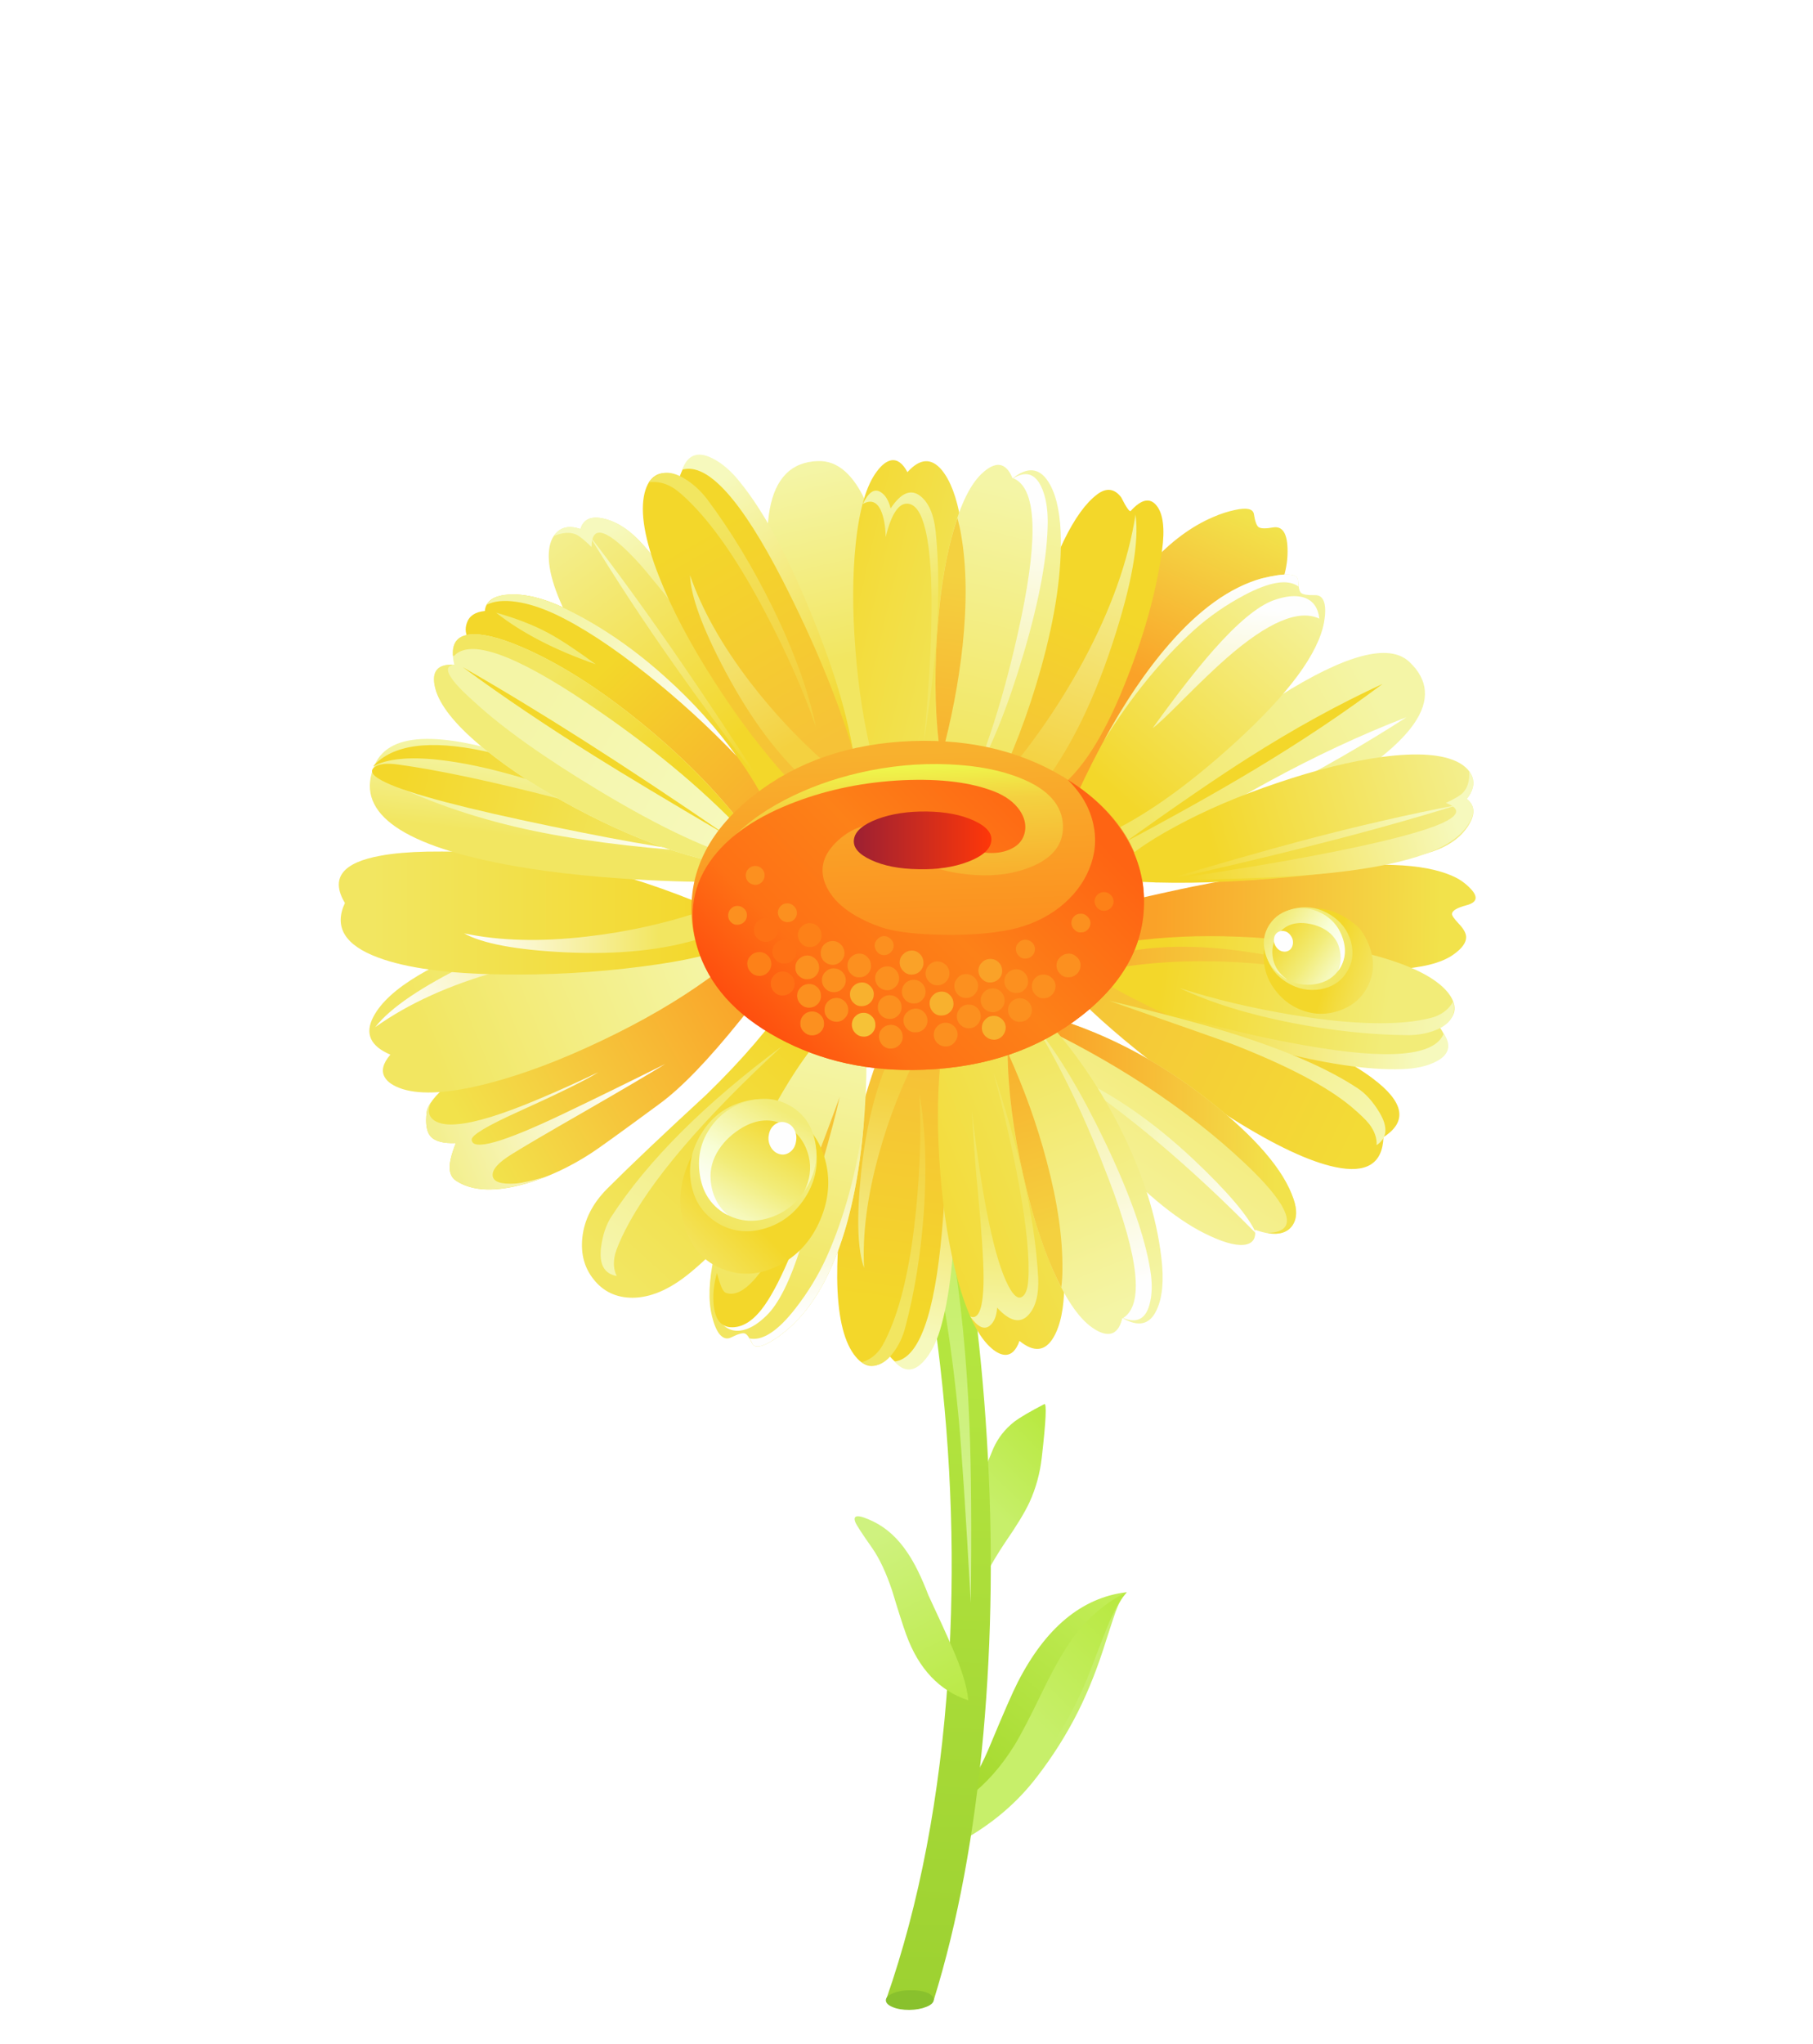 <svg xmlns="http://www.w3.org/2000/svg" xmlns:xlink="http://www.w3.org/1999/xlink" preserveAspectRatio="none" width="284" height="320"><defs><linearGradient id="a" gradientUnits="userSpaceOnUse" x1="249.613" y1="-459.338" x2="267.887" y2="-478.262" spreadMethod="pad"><stop offset="0%" stop-color="#C7EF6A"/><stop offset="100%" stop-color="#B9E942"/></linearGradient><linearGradient id="b" gradientUnits="userSpaceOnUse" x1="258.063" y1="-405.75" x2="284.337" y2="-432.95" spreadMethod="pad"><stop offset="0%" stop-color="#C7EF6A"/><stop offset="100%" stop-color="#B9E942"/></linearGradient><linearGradient id="c" gradientUnits="userSpaceOnUse" x1="277.963" y1="-436.738" x2="241.138" y2="-391.262" spreadMethod="pad"><stop offset="0%" stop-color="#C1ED55"/><stop offset="100%" stop-color="#A6DA30"/></linearGradient><linearGradient id="d" gradientUnits="userSpaceOnUse" x1="209.662" y1="-305.55" x2="221.838" y2="-538.05" spreadMethod="pad"><stop offset="0%" stop-color="#99CE2F"/><stop offset="100%" stop-color="#B9E942"/></linearGradient><linearGradient id="e" gradientUnits="userSpaceOnUse" x1="238.138" y1="-525.825" x2="236.662" y2="-441.275" spreadMethod="pad"><stop offset="0%" stop-color="#C7EF6A"/><stop offset="100%" stop-color="#D5F394"/></linearGradient><linearGradient id="f" gradientUnits="userSpaceOnUse" x1="241.988" y1="-406.875" x2="218.012" y2="-453.925" spreadMethod="pad"><stop offset="0%" stop-color="#B9E942"/><stop offset="100%" stop-color="#CFF27F"/></linearGradient><linearGradient id="g" gradientUnits="userSpaceOnUse" x1="220.575" y1="-514.925" x2="229.025" y2="-574.975" spreadMethod="pad"><stop offset="0%" stop-color="#F3D72A"/><stop offset="100%" stop-color="#F6C237"/></linearGradient><linearGradient id="h" gradientUnits="userSpaceOnUse" x1="222.4" y1="-512.875" x2="222.4" y2="-560.225" spreadMethod="pad"><stop offset="0%" stop-color="#F2E661"/><stop offset="100%" stop-color="#F4D140"/></linearGradient><linearGradient id="i" gradientUnits="userSpaceOnUse" x1="222.775" y1="-571.063" x2="214.825" y2="-526.037" spreadMethod="pad"><stop offset="0%" stop-color="#F4D140"/><stop offset="100%" stop-color="#F3EF8F"/></linearGradient><linearGradient id="j" gradientUnits="userSpaceOnUse" x1="226.563" y1="-505.7" x2="241.738" y2="-571.4" spreadMethod="pad"><stop offset="0%" stop-color="#F6F9BD"/><stop offset="100%" stop-color="#F3D72A"/></linearGradient><linearGradient id="k" gradientUnits="userSpaceOnUse" x1="344.938" y1="-560.925" x2="263.462" y2="-600.675" spreadMethod="pad"><stop offset="0%" stop-color="#F3DB36"/><stop offset="100%" stop-color="#F6C237"/></linearGradient><linearGradient id="l" gradientUnits="userSpaceOnUse" x1="318.712" y1="-601.313" x2="254.587" y2="-502.588" spreadMethod="pad"><stop offset="0%" stop-color="#F2E661"/><stop offset="100%" stop-color="#F6F9BD"/></linearGradient><linearGradient id="m" gradientUnits="userSpaceOnUse" x1="280.4" y1="-563.525" x2="316.9" y2="-537.975" spreadMethod="pad"><stop offset="0%" stop-color="#F4F5A6"/><stop offset="100%" stop-color="#FEFEFE"/></linearGradient><linearGradient id="n" gradientUnits="userSpaceOnUse" x1="322.875" y1="-561" x2="265.725" y2="-562" spreadMethod="pad"><stop offset="0%" stop-color="#F2E24B"/><stop offset="100%" stop-color="#FAA228"/></linearGradient><linearGradient id="o" gradientUnits="userSpaceOnUse" x1="212.512" y1="-534.013" x2="279.788" y2="-561.188" spreadMethod="pad"><stop offset="0%" stop-color="#F3D72A"/><stop offset="100%" stop-color="#F2E661"/></linearGradient><linearGradient id="p" gradientUnits="userSpaceOnUse" x1="284.525" y1="-513.825" x2="257.875" y2="-579.775" spreadMethod="pad"><stop offset="0%" stop-color="#F4F5A6"/><stop offset="100%" stop-color="#F2E661"/></linearGradient><linearGradient id="q" gradientUnits="userSpaceOnUse" x1="264.375" y1="-533.288" x2="250.725" y2="-577.913" spreadMethod="pad"><stop offset="0%" stop-color="#F4D140"/><stop offset="100%" stop-color="#F8B12E"/></linearGradient><linearGradient id="r" gradientUnits="userSpaceOnUse" x1="285.738" y1="-519.25" x2="266.363" y2="-582.65" spreadMethod="pad"><stop offset="0%" stop-color="#FEFEFE"/><stop offset="100%" stop-color="#F3EF8F"/></linearGradient><linearGradient id="s" gradientUnits="userSpaceOnUse" x1="251.35" y1="-538.95" x2="248.85" y2="-510.25" spreadMethod="pad"><stop offset="0%" stop-color="#F2E661"/><stop offset="100%" stop-color="#F4F5A6"/></linearGradient><linearGradient id="t" gradientUnits="userSpaceOnUse" x1="365.9" y1="-615.25" x2="291.1" y2="-616.55" spreadMethod="pad"><stop offset="0%" stop-color="#F2E24B"/><stop offset="100%" stop-color="#FAA228"/></linearGradient><linearGradient id="u" gradientUnits="userSpaceOnUse" x1="351.938" y1="-591.025" x2="292.563" y2="-599.375" spreadMethod="pad"><stop offset="0%" stop-color="#F2EC78"/><stop offset="100%" stop-color="#F3D72A"/></linearGradient><linearGradient id="v" gradientUnits="userSpaceOnUse" x1="298.775" y1="-598.462" x2="375.925" y2="-586.238" spreadMethod="pad"><stop offset="0%" stop-color="#F2E661"/><stop offset="100%" stop-color="#F6F9BD"/></linearGradient><linearGradient id="w" gradientUnits="userSpaceOnUse" x1="278.162" y1="-605.313" x2="338.637" y2="-601.088" spreadMethod="pad"><stop offset="0%" stop-color="#F8B12E"/><stop offset="100%" stop-color="#F2E24B"/></linearGradient><linearGradient id="x" gradientUnits="userSpaceOnUse" x1="359.825" y1="-583.112" x2="292.175" y2="-585.487" spreadMethod="pad"><stop offset="0%" stop-color="#F6F9BD"/><stop offset="100%" stop-color="#F3D72A"/></linearGradient><linearGradient id="y" gradientUnits="userSpaceOnUse" x1="285.425" y1="-636.225" x2="350.075" y2="-672.075" spreadMethod="pad"><stop offset="0%" stop-color="#F2E661"/><stop offset="100%" stop-color="#F4F5A6"/></linearGradient><linearGradient id="z" gradientUnits="userSpaceOnUse" x1="312.225" y1="-721.788" x2="291.075" y2="-676.413" spreadMethod="pad"><stop offset="0%" stop-color="#F2E24B"/><stop offset="100%" stop-color="#FAA228"/></linearGradient><linearGradient id="A" gradientUnits="userSpaceOnUse" x1="331.613" y1="-705.975" x2="280.988" y2="-647.725" spreadMethod="pad"><stop offset="0%" stop-color="#F4F5A6"/><stop offset="100%" stop-color="#F3D72A"/></linearGradient><linearGradient id="B" gradientUnits="userSpaceOnUse" x1="314.688" y1="-697.038" x2="308.413" y2="-652.462" spreadMethod="pad"><stop offset="0%" stop-color="#FEFEFE"/><stop offset="100%" stop-color="#F3EF8F"/></linearGradient><linearGradient id="C" gradientUnits="userSpaceOnUse" x1="306.075" y1="-703.612" x2="299.725" y2="-658.388" spreadMethod="pad"><stop offset="0%" stop-color="#FEFEFE"/><stop offset="100%" stop-color="#F3EF8F"/></linearGradient><linearGradient id="D" gradientUnits="userSpaceOnUse" x1="112.375" y1="-556.425" x2="184.525" y2="-598.075" spreadMethod="pad"><stop offset="0%" stop-color="#F2E24B"/><stop offset="100%" stop-color="#FAA228"/></linearGradient><linearGradient id="E" gradientUnits="userSpaceOnUse" x1="149.5" y1="-523.025" x2="202.2" y2="-581.575" spreadMethod="pad"><stop offset="0%" stop-color="#F2E661"/><stop offset="100%" stop-color="#F3D72A"/></linearGradient><linearGradient id="F" gradientUnits="userSpaceOnUse" x1="204.35" y1="-580.55" x2="189.95" y2="-518.15" spreadMethod="pad"><stop offset="0%" stop-color="#F4F5A6"/><stop offset="100%" stop-color="#F2E661"/></linearGradient><linearGradient id="G" gradientUnits="userSpaceOnUse" x1="195.487" y1="-514.962" x2="182.713" y2="-559.538" spreadMethod="pad"><stop offset="0%" stop-color="#FEFEFE"/><stop offset="100%" stop-color="#F3EF8F"/></linearGradient><linearGradient id="H" gradientUnits="userSpaceOnUse" x1="205.787" y1="-513.238" x2="193.112" y2="-557.462" spreadMethod="pad"><stop offset="0%" stop-color="#FEFEFE"/><stop offset="100%" stop-color="#F3EF8F"/></linearGradient><linearGradient id="I" gradientUnits="userSpaceOnUse" x1="192.275" y1="-528.837" x2="191.025" y2="-564.363" spreadMethod="pad"><stop offset="0%" stop-color="#F3D72A"/><stop offset="100%" stop-color="#F6C237"/></linearGradient><linearGradient id="J" gradientUnits="userSpaceOnUse" x1="99.912" y1="-583.225" x2="171.787" y2="-612.275" spreadMethod="pad"><stop offset="0%" stop-color="#F2E661"/><stop offset="100%" stop-color="#F4F5A6"/></linearGradient><linearGradient id="K" gradientUnits="userSpaceOnUse" x1="155.9" y1="-616.975" x2="91" y2="-583.925" spreadMethod="pad"><stop offset="0%" stop-color="#F2E661"/><stop offset="100%" stop-color="#FEFEFE"/></linearGradient><linearGradient id="L" gradientUnits="userSpaceOnUse" x1="275.675" y1="-697.013" x2="256.825" y2="-650.388" spreadMethod="pad"><stop offset="0%" stop-color="#F3D72A"/><stop offset="100%" stop-color="#F6C237"/></linearGradient><linearGradient id="M" gradientUnits="userSpaceOnUse" x1="210.013" y1="-683.15" x2="198.588" y2="-732.65" spreadMethod="pad"><stop offset="0%" stop-color="#F2E661"/><stop offset="100%" stop-color="#F4F5A6"/></linearGradient><linearGradient id="N" gradientUnits="userSpaceOnUse" x1="194.8" y1="-694.938" x2="251.4" y2="-681.862" spreadMethod="pad"><stop offset="0%" stop-color="#F3D72A"/><stop offset="100%" stop-color="#F2E661"/></linearGradient><linearGradient id="O" gradientUnits="userSpaceOnUse" x1="85.912" y1="-616.7" x2="176.787" y2="-616.7" spreadMethod="pad"><stop offset="0%" stop-color="#F2E661"/><stop offset="100%" stop-color="#F3D72A"/></linearGradient><linearGradient id="P" gradientUnits="userSpaceOnUse" x1="160.925" y1="-612" x2="111.675" y2="-612" spreadMethod="pad"><stop offset="0%" stop-color="#F2E661"/><stop offset="100%" stop-color="#FEFEFE"/></linearGradient><linearGradient id="Q" gradientUnits="userSpaceOnUse" x1="132.075" y1="-635.775" x2="134.725" y2="-657.325" spreadMethod="pad"><stop offset="0%" stop-color="#F2E661"/><stop offset="100%" stop-color="#F4F5A6"/></linearGradient><linearGradient id="R" gradientUnits="userSpaceOnUse" x1="112.025" y1="-654.75" x2="161.875" y2="-619.85" spreadMethod="pad"><stop offset="0%" stop-color="#F4F5A6"/><stop offset="100%" stop-color="#FEFEFE"/></linearGradient><linearGradient id="S" gradientUnits="userSpaceOnUse" x1="94.063" y1="-658.413" x2="160.938" y2="-642.988" spreadMethod="pad"><stop offset="0%" stop-color="#F3D72A"/><stop offset="100%" stop-color="#F2E661"/></linearGradient><linearGradient id="T" gradientUnits="userSpaceOnUse" x1="93.125" y1="-652.425" x2="163.075" y2="-636.275" spreadMethod="pad"><stop offset="0%" stop-color="#F3D72A"/><stop offset="100%" stop-color="#F2E661"/></linearGradient><linearGradient id="U" gradientUnits="userSpaceOnUse" x1="178.55" y1="-660.613" x2="135.85" y2="-717.288" spreadMethod="pad"><stop offset="0%" stop-color="#F3D72A"/><stop offset="100%" stop-color="#F3EF8F"/></linearGradient><linearGradient id="V" gradientUnits="userSpaceOnUse" x1="142.113" y1="-676.238" x2="178.387" y2="-638.663" spreadMethod="pad"><stop offset="0%" stop-color="#F3D72A"/><stop offset="100%" stop-color="#F8B12E"/></linearGradient><linearGradient id="W" gradientUnits="userSpaceOnUse" x1="123.038" y1="-671.05" x2="182.263" y2="-635.45" spreadMethod="pad"><stop offset="0%" stop-color="#F4F5A6"/><stop offset="100%" stop-color="#F6F9BD"/></linearGradient><linearGradient id="X" gradientUnits="userSpaceOnUse" x1="161.25" y1="-649.662" x2="130.45" y2="-676.438" spreadMethod="pad"><stop offset="0%" stop-color="#F3D72A"/><stop offset="100%" stop-color="#F2E661"/></linearGradient><linearGradient id="Y" gradientUnits="userSpaceOnUse" x1="135.912" y1="-691.163" x2="179.888" y2="-664.738" spreadMethod="pad"><stop offset="0%" stop-color="#F4F5A6"/><stop offset="100%" stop-color="#FEFEFE"/></linearGradient><linearGradient id="Z" gradientUnits="userSpaceOnUse" x1="145.275" y1="-715" x2="186.025" y2="-656.8" spreadMethod="pad"><stop offset="0%" stop-color="#F6F9BD"/><stop offset="100%" stop-color="#F3D72A"/></linearGradient><linearGradient id="aa" gradientUnits="userSpaceOnUse" x1="171.675" y1="-715.713" x2="203.725" y2="-660.188" spreadMethod="pad"><stop offset="0%" stop-color="#F3D72A"/><stop offset="100%" stop-color="#F6C237"/></linearGradient><linearGradient id="ab" gradientUnits="userSpaceOnUse" x1="172.15" y1="-719.575" x2="191.25" y2="-672.325" spreadMethod="pad"><stop offset="0%" stop-color="#F2E661"/><stop offset="100%" stop-color="#F4D140"/></linearGradient><linearGradient id="ac" gradientUnits="userSpaceOnUse" x1="196.4" y1="-660.95" x2="171.1" y2="-703.05" spreadMethod="pad"><stop offset="0%" stop-color="#F4D140"/><stop offset="100%" stop-color="#F3EF8F"/></linearGradient><linearGradient id="ad" gradientUnits="userSpaceOnUse" x1="173.825" y1="-727.725" x2="214.975" y2="-668.975" spreadMethod="pad"><stop offset="0%" stop-color="#F6F9BD"/><stop offset="100%" stop-color="#F3D72A"/></linearGradient><linearGradient id="ae" gradientUnits="userSpaceOnUse" x1="148.3" y1="-707.137" x2="186.1" y2="-653.163" spreadMethod="pad"><stop offset="0%" stop-color="#F6F9BD"/><stop offset="100%" stop-color="#F3D72A"/></linearGradient><linearGradient id="af" gradientUnits="userSpaceOnUse" x1="256.137" y1="-726.825" x2="240.162" y2="-657.675" spreadMethod="pad"><stop offset="0%" stop-color="#F4F5A6"/><stop offset="100%" stop-color="#F2E661"/></linearGradient><linearGradient id="ag" gradientUnits="userSpaceOnUse" x1="239.4" y1="-705.075" x2="232.9" y2="-658.825" spreadMethod="pad"><stop offset="0%" stop-color="#F4D140"/><stop offset="100%" stop-color="#F8B12E"/></linearGradient><linearGradient id="ah" gradientUnits="userSpaceOnUse" x1="258.337" y1="-722.35" x2="248.963" y2="-655.65" spreadMethod="pad"><stop offset="0%" stop-color="#FEFEFE"/><stop offset="100%" stop-color="#F3EF8F"/></linearGradient><linearGradient id="ai" gradientUnits="userSpaceOnUse" x1="229.175" y1="-697.987" x2="222.625" y2="-726.313" spreadMethod="pad"><stop offset="0%" stop-color="#F2E661"/><stop offset="100%" stop-color="#F4F5A6"/></linearGradient><linearGradient id="aj" gradientUnits="userSpaceOnUse" x1="259.375" y1="-653.775" x2="282.025" y2="-719.525" spreadMethod="pad"><stop offset="0%" stop-color="#F4D140"/><stop offset="100%" stop-color="#F4F5A6"/></linearGradient><linearGradient id="ak" gradientUnits="userSpaceOnUse" x1="229.075" y1="-611.938" x2="227.425" y2="-658.862" spreadMethod="pad"><stop offset="0%" stop-color="#FC901F"/><stop offset="100%" stop-color="#F8B12E"/></linearGradient><linearGradient id="al" gradientUnits="userSpaceOnUse" x1="221.7" y1="-656.725" x2="223.3" y2="-625.975" spreadMethod="pad"><stop offset="0%" stop-color="#EDFE4E"/><stop offset="36.863%" stop-color="#F4D140"/><stop offset="100%" stop-color="#F8B12E"/></linearGradient><linearGradient id="am" gradientUnits="userSpaceOnUse" x1="306.512" y1="-631.287" x2="374.588" y2="-650.813" spreadMethod="pad"><stop offset="0%" stop-color="#F3D72A"/><stop offset="100%" stop-color="#F3EF8F"/></linearGradient><linearGradient id="an" gradientUnits="userSpaceOnUse" x1="369.238" y1="-643.325" x2="299.262" y2="-624.575" spreadMethod="pad"><stop offset="0%" stop-color="#F6F9BD"/><stop offset="100%" stop-color="#F3D72A"/></linearGradient><linearGradient id="ao" gradientUnits="userSpaceOnUse" x1="359.925" y1="-642.725" x2="296.275" y2="-625.675" spreadMethod="pad"><stop offset="0%" stop-color="#F6F9BD"/><stop offset="100%" stop-color="#F3D72A"/></linearGradient><linearGradient id="ap" gradientUnits="userSpaceOnUse" x1="189.463" y1="-577.737" x2="263.538" y2="-649.263" spreadMethod="pad"><stop offset="0%" stop-color="#FE480D"/><stop offset="25.882%" stop-color="#FE7115"/><stop offset="56.863%" stop-color="#FD8118"/><stop offset="100%" stop-color="#FE6413"/></linearGradient><linearGradient id="aq" gradientUnits="userSpaceOnUse" x1="247.95" y1="-635.7" x2="212.35" y2="-635.7" spreadMethod="pad"><stop offset="0%" stop-color="#FE3709"/><stop offset="100%" stop-color="#9D2032"/></linearGradient><linearGradient id="ar" gradientUnits="userSpaceOnUse" x1="105.287" y1="-552.888" x2="154.612" y2="-572.813" spreadMethod="pad"><stop offset="0%" stop-color="#F3EF8F"/><stop offset="100%" stop-color="#FEFEFE"/></linearGradient><linearGradient id="as" gradientUnits="userSpaceOnUse" x1="187.438" y1="-584.962" x2="139.762" y2="-511.538" spreadMethod="pad"><stop offset="0%" stop-color="#F2E661"/><stop offset="100%" stop-color="#F6F9BD"/></linearGradient><linearGradient id="at" gradientUnits="userSpaceOnUse" x1="285.05" y1="-600.087" x2="358.55" y2="-550.512" spreadMethod="pad"><stop offset="0%" stop-color="#F2E661"/><stop offset="100%" stop-color="#F6F9BD"/></linearGradient><linearGradient id="au" gradientUnits="userSpaceOnUse" x1="181.613" y1="-540.1" x2="157.488" y2="-516.8" spreadMethod="pad"><stop offset="0%" stop-color="#F3D72A"/><stop offset="100%" stop-color="#F3EF8F"/></linearGradient><linearGradient id="av" gradientUnits="userSpaceOnUse" x1="186.175" y1="-551.387" x2="176.925" y2="-534.712" spreadMethod="pad"><stop offset="0%" stop-color="#F2EC78"/><stop offset="100%" stop-color="#F2E661"/></linearGradient><linearGradient id="aw" gradientUnits="userSpaceOnUse" x1="179.787" y1="-538.512" x2="193.513" y2="-563.288" spreadMethod="pad"><stop offset="0%" stop-color="#F6F9BD"/><stop offset="38.824%" stop-color="#F2EC78"/><stop offset="100%" stop-color="#F3D72A"/></linearGradient><linearGradient id="ax" gradientUnits="userSpaceOnUse" x1="179.725" y1="-539.962" x2="193.975" y2="-564.637" spreadMethod="pad"><stop offset="0%" stop-color="#FEFEFE"/><stop offset="38.824%" stop-color="#F8FED5"/><stop offset="100%" stop-color="#F2EC78"/></linearGradient><linearGradient id="ay" gradientUnits="userSpaceOnUse" x1="336.762" y1="-603.1" x2="357.738" y2="-596.7" spreadMethod="pad"><stop offset="0%" stop-color="#F3D72A"/><stop offset="100%" stop-color="#F3EF8F"/></linearGradient><linearGradient id="az" gradientUnits="userSpaceOnUse" x1="330.275" y1="-607.962" x2="340.925" y2="-601.038" spreadMethod="pad"><stop offset="0%" stop-color="#F2EC78"/><stop offset="100%" stop-color="#F2E661"/></linearGradient><linearGradient id="aA" gradientUnits="userSpaceOnUse" x1="337.95" y1="-601.85" x2="322.95" y2="-612.75" spreadMethod="pad"><stop offset="0%" stop-color="#F6F9BD"/><stop offset="38.824%" stop-color="#F2EC78"/><stop offset="100%" stop-color="#F3D72A"/></linearGradient><linearGradient id="aB" gradientUnits="userSpaceOnUse" x1="337.838" y1="-602.725" x2="322.363" y2="-613.175" spreadMethod="pad"><stop offset="0%" stop-color="#FEFEFE"/><stop offset="38.824%" stop-color="#F8FED5"/><stop offset="100%" stop-color="#F2EC78"/></linearGradient><filter id="aD" x="-20%" y="-20%" width="140%" height="140%" color-interpolation-filters="sRGB"><feColorMatrix in="SourceGraphic" values="0.88 0 0 0 0 0 0.88 0 0 0 0 0 0.88 0 0 0 0 0 1 0" result="result1"/></filter><path fill="#FFF" fill-opacity="0" d="M0 0v320h284V0H0z" id="aC"/><path fill="url(#a)" d="M251.7-451.9q4.5-6.5 6.35-10.45 2.55-5.55 3.25-11.85 1.65-14.4.65-13.9-5.6 2.9-7.85 4.6-3.65 2.85-5.5 7-1.9 4.6-2.15 5.3-1 2.95-1.35 5.95l-1.95 32.35q.8-5.1 3.65-10.8 1.8-3.55 4.9-8.2z" id="aE"/><path fill="#C7EF6A" d="M270.8-407.6q4.2-8.4 7.4-18.8 2.05-6.35 2.4-7.25 1.25-3.4 2.55-4.7-16.25 2.9-27.15 25.65-5.05 11.7-7.2 16.5-3.6 8.25-6.45 10.1l-2.4 12.55q12.25-6.7 20.1-17 6.25-8.1 10.75-17.05z" id="aF"/><path fill="url(#b)" d="M274.8-420.4q3.35-8.7 4.25-10.8 2.45-5.5 4.55-7.65-16.3 2.85-27.45 24.45-5.2 11.15-7.35 15.75-3.7 7.9-6.5 9.75l-2.4 12.55q11.8-6.45 20.1-16.9 9.35-12.3 14.8-27.15z" id="aG"/><path fill="url(#c)" d="M254.05-398.65q2.4-3.8 7.75-14.9 4.55-9.3 8.25-14.15 5.5-7.15 13.35-11.15-17.45 2.15-28.4 23.55-1.95 3.8-7 15.95-3.45 8.35-5.7 10.45l-.9 4.25q.6-.4.8-.65 6.75-5.15 11.85-13.35z" id="aH"/><path fill="url(#d)" d="M217.15-613q-19.1-.95-22.9-1.1 12.85 9.05 23.8 39.55 10.85 30.3 16 71.15 5.5 43.65 2.7 86.3-3.15 47.45-16.2 84.8l12.45.2q9.45-30.45 13-69.8 3.35-37.4.9-77.25-2.4-39.35-9.95-74-7.85-35.6-19.8-59.85z" id="aI"/><path fill="url(#e)" d="M237.75-529.65q-2.7-.8-5.6-1.8 4.9 20.7 7.4 47.3 1.2 13.25 3.15 48.1.35-29.15-.35-46.7-1.05-25.7-4.6-46.9z" id="aJ"/><path fill="#89C12D" d="M226.85-334.65q-2.6 0-4.45.75t-1.95 1.8q-.05 1.1 1.75 1.85t4.4.75q2.6-.05 4.45-.8 1.9-.75 1.95-1.85.05-1.1-1.75-1.85-1.8-.7-4.4-.65z" id="aK"/><path fill="url(#f)" d="M212.45-457.2q.45 1.15 4.5 6.9 2.85 4.15 5.15 11.05 2.35 7.8 3.7 11.55 4.9 13.4 16.25 17.15-.5-5.45-4.3-14-2.05-4.75-6.15-13.5-2.7-7.05-5.45-11.1-3.75-5.65-8.95-8.2-5.9-2.85-4.75.15z" id="aL"/><path fill="url(#g)" d="M218.35-578.6q-4.75 12.85-7.7 28.5-3.05 16.3-2.95 29 .15 14.15 4.35 19.95 1.9 2.6 4 3 2.65.45 5.35-2.55 5 5.8 8.65 1.15 2.8-3.45 4.9-13.1 3.75-16.7 3.25-38.15-.55-21.7-5.2-37.45l-4.75-8.7q-4.95 4.9-9.9 18.35z" id="aM"/><path fill="url(#h)" d="M214-499.05q4.6 2.5 8.25-2.35 2.3-2.95 3.3-6.85 3.7-13.95 4.85-30.2 1.2-17.55-1.15-30.8.7 14.3-.9 30.4-1.95 19.55-6.6 30.8-1.6 3.85-2.8 5.55-2 2.7-4.95 3.45z" id="aN"/><path fill="url(#i)" d="M229.8-581.65l-7.2.3q-6.6 13.05-8.65 32.8-1.8 17.55.8 24.8-.7-13.2 3.8-29.55 4.05-14.8 11.25-28.35z" id="aO"/><path fill="url(#j)" d="M222.7-499.25q3.75 4.2 7.65-.05 2.75-3.05 4.3-8.25 3.8-12.65 3.9-34.8.1-21.35-3.1-35.6 1.95 19.3-.3 44.55-2.9 33.1-12.45 34.15z" id="aP"/><path fill="url(#k)" d="M338.2-550.15q12.25 2.55 12.6-7.85 9.55-6.1-2.8-15.35-3.95-3-10.3-6.3-3.3-1.75-7.2-3.65-15.8-8.75-33.7-13.9-17.15-4.9-33.55-5.75l4.15 4.05q2.4 4.45 15.45 15.4 13.8 11.5 28.15 20.55 16.95 10.65 27.2 12.8z" id="aQ"/><path fill="url(#l)" d="M326.4-534.25q2.5-2.55.85-7.5-3.85-11.45-22.25-25.9-20.8-16.4-44.7-22.75l-4.35 7.35q7.95 13.35 21.15 27.8 15.1 16.55 26.65 22.35 6.85 3.45 10.45 3.1 3.4-.35 2.95-3.95 6.5 2.35 9.25-.5z" id="aR"/><path fill="url(#m)" d="M267.25-575q24.2 15.85 50.2 42.25-2.75-6.5-16.4-19.4-16.9-15.85-33.8-22.85z" id="aS"/><path fill="url(#n)" d="M327-534.95q1.7-2.6.25-6.8-3.85-11.45-22.25-25.9-20.8-16.4-44.7-22.75l-1.45 2.45q15.55 7.3 29.3 16.25 14.85 9.7 26.4 20.6 7.85 7.4 10.1 11.95 2.95 6-4.25 6.25 4.7.8 6.6-2.05z" id="aT"/><path fill="url(#o)" d="M261.15-555.45q-5.4-18.15-13.45-33.9l-8.4-6.45q-3.45 5.6-4.65 19.1-1.15 12.75.05 28 1.25 15.65 4.45 27.6 3.5 13.15 8.45 17.9 2.25 2.15 4.1 2.2 2.45.05 3.75-3.65 5.65 4.6 8.9-.9 2.75-4.65 2.85-13.8.1-15.4-6.05-36.1z" id="aU"/><path fill="url(#p)" d="M252.35-577.75q.4 12.55 3.5 27.2 3.2 15.05 7.9 26.25 5.2 12.3 10.8 16.2 2.6 1.8 4.5 1.6 2.45-.3 3.35-4.15 6.35 3.7 9-2.15 2.3-4.9 1.2-13.75-1.9-16.1-10.7-33.65-8.9-17.7-22.15-31.45l-4.95-5.3q-2.85 5.9-2.45 19.2z" id="aV"/><path fill="url(#q)" d="M262.55-551.8q-3.8-14.35-10.2-28.4.1 14.45 4.05 32.05 4.05 18.05 10 29.5.3-2.25.3-4.65.15-12.4-4.15-28.5z" id="aW"/><path fill="url(#r)" d="M278.05-556.35q-9.2-19.3-18.3-30.7 10.2 16.7 19.15 40.25 11.85 31.05 3.7 36.15 5.25 2.15 6.85-3.3 1.15-3.95.25-9.3-2.1-13.05-11.65-33.1z" id="aX"/><path fill="url(#s)" d="M256.25-548.45q-2.75-11.85-7.65-26.65 4.25 16.05 6.75 29.65 3 16.6 2.4 24.95-.25 3.55-1.7 4.35-1.55.85-3.5-2.9-5.391-10.234-9.6-45.9.09.817.45 6.9.45 7.35 1.05 13.15 1.6 16.9 1.6 23.85-.05 11.45-3.5 10 2.95 4.2 5.15 2.4 1.7-1.45 1.9-4.7 5 5.45 8.25 1.85 2.8-3.1 2.5-9.7-.65-12.4-4.1-27.25z" id="aY"/><path fill="url(#t)" d="M353.6-629.25q-6.8-.3-18.15.6-15 1.15-34.3 5-5.55 1.1-24.4 5.4l3.1 8.05q9.6 2.75 23.55 4.85 14.9 2.3 29.65 3.05 13.95.75 20.65.4 10.75-.6 15.35-3.85 3.5-2.45 3.4-4.7-.05-1.45-1.9-3.4-1.85-1.95-1.8-2.6.05-1.25 3.75-2.25 4.1-1.05 1.3-4.15-2.15-2.35-5-3.55-5.65-2.5-15.2-2.85z" id="aZ"/><path fill="url(#u)" d="M367.65-595.9q-4.55-5.55-18.2-9.4-12.25-3.45-28.8-4.7-15.9-1.25-29.55 0-14.25 1.25-20.3 4.75l7.2 6.9q14.05 8.6 34.8 14.75 20.55 6.1 37.7 6.8 9.9.45 13.95-1.3 5.4-2.35 1.1-8.65 3.6-1.9 3.85-4.55.2-2.15-1.75-4.6z" id="ba"/><path fill="url(#v)" d="M364.65-586.1q5.65-2.3 4.4-7.4-1.45 2.65-4.6 3.9-1.85.7-6.1 1.3-12.05 1.5-31.4-1.7-16-2.65-29.6-7.05 12.15 5.75 29.5 9.15 15.95 3.1 30.35 3.2 4.05 0 7.45-1.4z" id="bb"/><path fill="url(#w)" d="M282.9-606.4l-6.65 5.05q14.2-3.2 32.6-2.6 18.7.65 31.8 4.9-6.35-4.4-23.8-7.2-19.6-3.1-33.95-.15z" id="bc"/><path fill="url(#x)" d="M364.6-577.8q5.1-2.6 2-7.35-3.5 8.95-36.25 3.15-24.85-4.4-43.05-11.3 12.9 6.85 33.55 12.3 21.5 5.65 34.7 5.2 5.5-.15 9.05-2z" id="bd"/><path fill="url(#y)" d="M331.95-645.75q40.85-22.5 25.55-36.75-8-7.35-34.15 9.15-23.5 14.9-47.8 39.5l5.1 9.8q5.4-1.2 19.75-6.95 17.7-7.1 31.55-14.75z" id="be"/><path fill="#F3D72A" d="M315.45-657.35q-11.7 7.4-32.3 22.1 19.75-10.5 34.05-19.1 18.3-11 33.35-22.3-17.35 8-35.1 19.3z" id="bf"/><path fill="#FEFEFE" d="M320.55-651q-11.85 6.45-33.65 19.9 20.25-9.1 35.15-16.8 18.9-9.75 34.8-20.05-17.8 6.85-36.3 16.95z" id="bg"/><path fill="url(#z)" d="M322.05-717.65q-3.1.55-3.95-.05-.8-.55-1.25-3.45-.35-2.05-4.95-1.05-2.85.6-5.7 1.85-16.95 7.2-30.9 33.5-8.05 15.2-14 34.5l8.85 10.9Q286-651 304.6-672.65q20.35-23.75 21.05-37.55.35-7.95-3.6-7.45z" id="bh"/><path fill="url(#A)" d="M335.3-697.9q-.6-2.1-2.5-2-2.9.05-3.6-.6-.65-.6-.75-3.25-.15-2.85-9.65-.5-16.1 4.6-31.65 26.85-8.65 12.35-16.6 29.6l6.85 10.8q15.4-6.9 34.55-24.3 21.05-19.2 23.3-31.55.55-3.2.05-5.05z" id="bi"/><path fill="url(#B)" d="M334-693.75q-.5-4.4-4.1-5.55-3.15-.95-7.9.75-6.25 2.3-15.75 13.05-6.7 7.6-15.9 20.4 1.7-1.15 7.85-7.35 7.35-7.35 11.6-11.05 16.1-14.05 24.2-10.25z" id="bj"/><path fill="url(#C)" d="M328.55-702.15q-.1-.45-.1-1.6-.15-2.85-9.65-.5-12.3 3.5-24.3 17.4-8.8 10.1-17 25.15 10.95-17.6 23.8-29.15 5.8-5.2 13.05-9.05 10-5.3 14.2-2.25z" id="bk"/><path fill="url(#D)" d="M126.2-545.85q8.65-2.5 17.05-7.95 2.6-1.65 17.75-12.8 8.65-6.25 21.5-22.25 5.797-7.202 12.4-15.85-16.964 1.683-38.55 8.45-25.35 7.95-41.6 17.95-4.75 2.95-8.4 6-5.9 4.9-6.2 7.9-.5 4.4 1 6.15 1.7 2 6.65 1.8-1.35 3.45-1.55 5.35-.4 3.3 1.75 4.6 6.35 4.05 18.2.65m75.45-59.3l-4.9-1.95q-.93 1.223-1.85 2.4 3.474-.323 6.75-.45z" id="bl"/><path fill="url(#E)" d="M143.95-520.7q3.75 4.7 10.05 4.75 7.05 0 14.75-6.2 12.8-10.25 27.9-33.15 12.45-18.85 15.45-27.55L195.6-595q-8.05 12.15-22.15 25.85-16.9 15.55-26 24.65-5.75 5.8-6.5 12.75-.7 6.5 3 11.05z" id="bm"/><path fill="url(#F)" d="M215.4-578.65l-10.65-7.1q-11.25 12.6-21.55 36.35-11.35 26.15-8.3 38.25.75 3.15 1.95 4.7 1.45 1.75 3.15.85 2.6-1.3 3.5-1 .8.25 1.95 2.65.9 1.7 4.65-.4 2.2-1.25 4.35-3.1 12.85-10.8 18-37.4 2.85-15.1 2.95-33.8z" id="bn"/><path fill="url(#G)" d="M194.25-530.05q-9 19.4-17.95 19.25 2.3 3.9 6 3.45 3.3-.4 6.9-3.95 4.8-4.65 9.1-18.35 3.05-9.6 6.2-25.1-1.05 1.75-4.15 9.9-3.7 9.65-6.1 14.8z" id="bo"/><path fill="url(#H)" d="M196.8-513.2q-6.95 8.95-12.05 7.9.6 1 .7 1.35.9 1.7 4.65-.4 2.2-1.25 4.35-3.1 9.8-8.2 15.15-25.75 3.95-13.05 5.15-29.9-2.75 20.65-9.75 36.35-3.25 7.2-8.2 13.55z" id="bp"/><path fill="url(#I)" d="M203.75-551.1q3.15-10.8 4.6-17.4-7.5 20.65-11.8 29.9-11.1 23.95-18.05 21.35-.85-.35-1.65-2.95-.4-1.25-.65-2.25-1.25 4.35-.85 8.4.55 5.4 4.2 5.8 4.35.4 8.3-4.6 3.25-4.1 7.1-13.05 4.35-10.2 8.8-25.2z" id="bq"/><path fill="url(#J)" d="M189.8-615.25l-11.3-4.95q-20.2.6-41.3 5.4-24.05 5.45-39.2 14.45-8.9 5.3-11.8 10.85-3.45 6.55 4.45 9.9-2.95 3.45-1.45 5.95 1.1 1.9 4.6 3.05 7.6 2.4 22.6-1.5 13.7-3.55 29.8-11.25 15.75-7.5 27.6-16.05 12.55-9.05 16-15.85z" id="br"/><path fill="url(#K)" d="M154.2-606.9l-4.5-7.85q-17.1.95-38.3 11.2-18.85 9.2-24.7 16.75 13-9.25 32.15-14.6 17.45-4.95 35.35-5.5z" id="bs"/><path fill="url(#L)" d="M282.1-725.5q-2.7-3.55-6.4-.7-8.8 6.75-16.6 33.95-7 24.45-6.55 37.6l10.95 6.7q10.4-5.85 19.55-28.7 7.5-18.65 9.75-35 1.15-8.4-1.4-11.65-2.6-3.3-6.8 1.35-.45.5-2.5-3.55z" id="bt"/><path fill="url(#M)" d="M224.55-654.2q.05-19-1.7-35.5Q218-735.5 202.7-735q-20.95.6-8.9 49.9 4.25 17.4 12.05 38.45 6.05 16.35 11.15 27.1l6.4-10.15q1.15-8.3 1.15-24.5z" id="bu"/><path fill="url(#N)" d="M218.1-732.3q-4.15 5.45-5.55 19-1.3 12.35-.05 27.95 1.2 15.3 4.35 27.65 3.35 13.15 7.65 18.1l7.2-7.7q5.5-16.8 8-35.55 2.85-21.5.35-36.65-1.55-9-4.95-13.15-4.1-4.9-9 .55-1.85-3.5-4.25-3.1-1.85.35-3.75 2.9z" id="bv"/><path fill="url(#O)" d="M178.2-607.75l.55-8.5q-17.25-7.65-33.35-11.85-20.25-5.3-37.1-4.65-4.3-.05-8.05 0-7.2.15-12.05 1.05-15.25 2.7-9.45 12.4-4.4 9.45 8.75 14.3 11 4.1 32.3 4.4 18.3.3 36.65-2.05 17.65-2.3 21.75-5.1z" id="bw"/><path fill="url(#P)" d="M172.5-610.2l1.5-7.55q-15.6 5.4-32 7.25-18.1 2.1-32.05-.85 7.25 4 26.25 4.95 21.3 1.05 36.3-3.8z" id="bx"/><path fill="url(#Q)" d="M179.35-624.95l-4.95-9.25q-5.8-4-17.95-10-14.3-7.1-27.45-11.7-36.5-12.9-42.4.35-8.15 18.05 33.9 26.1 14.8 2.8 33.9 3.95 14.8.9 24.95.55z" id="by"/><path fill="url(#R)" d="M87.1-652.35q17.9 9.05 38.7 13.65 18.65 4.15 46.15 6.05l-84.85-19.7z" id="bz"/><path fill="url(#S)" d="M175.4-634.1q4.7 1.5-8.9-5.25-13.25-6.65-20.05-9.4-19.55-7.85-31.15-10.3-21.6-4.6-29.2 4 5.45-3 17.05-1.75 9.35 1 21.6 4.6 9.85 2.9 25.4 8.85 18.1 6.85 25.25 9.25z" id="bA"/><path fill="url(#T)" d="M180-633.25q-5.75-1.55-7.05-2-15.15-5.35-38.75-11.5-26-6.7-41.55-8.8-4.6-.65-6.3.8-1.85 1.6 3.2 3.95 9.3 4.4 43.4 11.45 32.9 6.8 43.75 7.1 6.95.3 3.3-1z" id="bB"/><path fill="url(#U)" d="M190.65-637.15l6.25-6.05q-3.1-14.65-16.05-36.35-11.3-18.95-23.6-33.1-5.05-5.85-10.4-7.2-5.2-1.35-6.4 2.65-3.7-1.3-5.95.65-1.85 1.55-2.25 4.65-.9 6.95 5.55 19.15 5.8 11 16 23.55 9.85 12.05 19.85 20.9 10.5 9.25 17 11.15z" id="bC"/><path fill="url(#V)" d="M182.5-633.25l8.1-8.85q-6.15-13.75-19.5-28.05-15.3-16.45-33.1-25.5-9.25-4.75-16.05-4.4-6.2.3-6.55 4.3-3.75.35-4.7 3.1-.85 2.4.6 4.55l11.55 15.9 59.65 38.95z" id="bD"/><path fill="url(#W)" d="M184.75-629.8l-2.4-10.65q-10.45-13.35-26.1-26.1-16.7-13.6-31.4-19.85-8.6-3.65-13.3-3.2-5.9.6-4.15 7.9-7.05-.4-4.75 7 2.25 6.65 12.95 15.3 9.7 7.85 23.6 15.3 13.65 7.25 25.9 11.2 13 4.25 19.65 3.1z" id="bE"/><path fill="url(#X)" d="M182.95-638l-.6-2.45q-10.45-13.35-26.1-26.1-16.7-13.6-31.4-19.85-7.8-3.3-12.4-3.25-5.8.05-5.4 5.55l.25.15q6.25-6.9 34.6 12.1 24.6 16.5 41.05 33.85z" id="bF"/><path fill="#F3D72A" d="M109.6-681.05q15.9 11.65 34.5 23.25 11.4 7.15 34.65 20.8-39.7-27.25-69.15-44.05z" id="bG"/><path fill="#F2EC78" d="M184.75-629.8l-.05-.5q-15.2-3.85-39.35-18.4-21.6-13-32.65-23.2-3.2-2.85-4.85-4.75-3.65-4.25-1-4.9l-.2-.15q-6.2 0-4 7 2.25 6.65 12.95 15.3 9.7 7.85 23.6 15.3 13.65 7.25 25.9 11.2 13 4.25 19.65 3.1z" id="bH"/><path fill="#F2EC78" d="M144.45-681.8q-7.8-5.7-12.35-8.15-5.85-3.15-13.75-5.35 10.1 7.95 26.1 13.5z" id="bI"/><path fill="url(#Y)" d="M181.35-657.75q-8-11.15-18.6-20.65-11.85-10.7-24.75-17.25-8.15-4.2-14.55-4.45-5.75-.2-7.55 2.7 2.95-1.45 7.75-.75 4.55.65 10.1 3.2 10.5 4.95 24.1 15.75 12.4 9.85 23.5 21.45z" id="bJ"/><path fill="url(#Z)" d="M184.5-670.55q2.3 3.75 8.95 16-5.45-14.1-16.45-31.3-9.85-15.45-19.75-26.8-5.05-5.85-10.4-7.2-5.2-1.35-6.4 2.65-4.75-1.65-7.05 1.85 3.45-1.45 5.85-.45 1.35.6 4.1 3.3.05-9.2 12.3 4.1 2.8 3 15.85 19.5 7.9 10 13 18.35z" id="bK"/><path fill="url(#aa)" d="M174.6-735.55q-5.55-3.1-8.2 4.75-3.9-1.9-6.35-.35-1.95 1.2-2.8 4.5-1.85 7.55 3.75 21.8 5 12.8 14.7 27.85 9.3 14.45 19.25 25.35 10.4 11.4 17.35 14.3l1.25-10.65q-1.8-17.7-10-39.55-8.2-21.7-18.75-36.85-6.05-8.8-10.2-11.15z" id="bL"/><path fill="url(#ab)" d="M173.65-725q-2.75-3.55-6.1-5.5-5.65-3.35-9.25 1.05 3.3-.45 6.4 1.45 2 1.25 5.05 4.4 9.2 9.4 19.05 28.1 8.25 15.55 13.3 30-2.95-14.15-11.35-31.25Q183-712.5 173.65-725z" id="bM"/><path fill="url(#ac)" d="M178.4-679.95q10.05 18.85 21.95 29.3l7.35-2.7q-12.7-10.6-22.8-23.75-11.05-14.45-15.75-28 .3 8.3 9.25 25.15z" id="bN"/><path fill="url(#ad)" d="M174.75-735.85q-5.55-2.65-7.65 3.1 9.95-2.85 26.35 29.05 12.35 24.2 18.35 44.4-2.55-15.6-11.35-36.8-9.1-22.15-18.1-33.25-3.6-4.6-7.6-6.5z" id="bO"/><path fill="url(#ae)" d="M165.55-680.85q7.95 11.3 23.9 32.6-12.7-19.65-22.4-33.75-12.55-18.3-24.4-33.7 10.25 16.95 22.9 34.85z" id="bP"/><path fill="url(#af)" d="M253.65-730.45q-2.6-6.45-8.15-1.2-4.9 4.7-8.1 17.65-2.95 11.8-3.7 27.1-.75 15 .8 27.45 1.7 13.2 5.45 18.55l8.35-6.55q7.8-15.45 12.8-33.4 5.7-20.35 5.15-35.5-.4-8.95-3.35-13.4-3.55-5.3-9.25-.7z" id="bQ"/><path fill="url(#ag)" d="M240.2-715.5q-.3-1.95-1-4.6-4.15 12.25-5.35 30.75-1.15 17.95 1 32.25 4.1-14.9 5.7-29.55 1.75-16.65-.35-28.85z" id="bR"/><path fill="url(#ah)" d="M261.15-728.3q-2.45-5.15-7.3-2.2 8.85 3.75 2.1 36.3-5.2 24.75-12.65 42.65 7.2-12.6 13.25-33.1 6.25-21.2 6.3-34.5 0-5.5-1.7-9.15z" id="bS"/><path fill="url(#ai)" d="M219.05-726.9q-2.4-1.5-4.65 3.15 3.15-1.8 4.75 1.7 1.15 2.55 1.25 6.95 2.2-8.95 5.7-8.75 3.15.15 4.75 7 1.9 8.05 1.5 24.95-.3 13.3-1.95 30.4 2.45-15.55 3.3-27.5 1.05-15.3-.2-27.55-.7-6.6-3.95-9.25-3.75-3-7.85 3.2-.8-3.2-2.65-4.3z" id="bT"/><path fill="url(#aj)" d="M248.9-649.4l9.8 2.7q12.65-14.8 21.1-40.5 7.55-22.95 6.05-33.8-2.8 18.05-13.6 38.2-9.75 18.1-23.35 33.4z" id="bU"/><path fill="url(#ak)" d="M227.25-661.7q-24.55.95-41.45 14.25-16.95 13.3-16.25 31.05.7 17.8 18.6 29.75 17.85 12 42.3 11 24.5-.95 41.4-14.25t16.2-31.05q-.65-17.75-18.5-29.7t-42.3-11.05z" id="bV"/><path fill="url(#al)" d="M236.9-655.6q-11.6-.5-23.35 2.2-10.6 2.45-19.55 7.1-9.7 5.05-15.35 11.75l17.6-7.25 37.7.5q-4.15.15-6.55 2.3-2.45 2.2-1.2 4.65 2.8 5.65 13.2 7.25 8.8 1.35 15.85-.55 11.7-3.3 11.6-11.7-.15-8.2-11.05-12.6-7.85-3.2-18.9-3.65z" id="bW"/><path fill="url(#am)" d="M374.05-652.35q-.85-2.25-3.6-3.75-6.2-3.25-19.9-1.45-12.35 1.65-27.65 6.85-14.75 4.95-26.45 11.3-12.3 6.6-16.35 12.05l3.2 2.25q15.55 1.25 38.15-.55 25.15-2.05 41-6.75 7.3-2.15 10.45-6.95 3.05-4.6-.3-7.2 2.45-3 1.45-5.8z" id="bX"/><path fill="url(#an)" d="M371.65-648.2q-1.05 1.1-4.5 2.7 11.8 4.45-28.2 12.55-12.8 2.6-29.55 5.25-10.35 1.7-16.05 2.45 24.2-.35 36.1-1.25 21.7-1.6 33-5.9 7.25-2.7 10.4-7.2 3.05-4.45-.25-6.95 3.15-3.9.65-7.2.2 3.65-1.6 5.55z" id="bY"/><path fill="url(#ao)" d="M370.35-645q-19.6 3.75-40.55 9.3-14.55 3.85-38.9 11.1 23.25-5.2 39.45-9.3 21.6-5.4 40-11.1z" id="bZ"/><path fill="url(#ap)" d="M175.25-631.35q-8 10.35-4.2 23.6 4.3 14.65 21.15 23.8 16.9 9.15 38.25 8.3 24.5-.95 41.4-14.25t16.2-31.05q-.35-9.1-5.7-17.2-5.2-7.8-14.3-13.45 5.4 5.3 6.75 11.7 1.3 5.95-1.1 11.75-2.35 5.7-7.65 9.9-5.5 4.3-12.85 5.9-8 1.65-19 1.35-10.55-.3-15.4-2.1-11.3-4.1-14.2-11.15-2.5-6.15 3.4-11.5 6.1-5.55 15.4-4.25 3.75.5 9.2 3.05 6.45 2.95 7.25 3.2 3.95 1.15 7.55 1.35 3.4.15 5.9-1.1 3.05-1.45 3.6-4.6.45-2.8-1.45-5.55-2.15-3.05-6.5-4.8-9.25-3.65-23.95-3-15 .7-28.15 5.65-14.65 5.5-21.6 14.45z" id="ca"/><path fill="#FC901F" d="M221.3-595.15q-1.25.05-2.15 1-.85.95-.8 2.25 0 1.25 1 2.15.95.85 2.2.8 1.25 0 2.2-1 .9-.95.8-2.25-.05-1.25-1-2.15-.95-.85-2.25-.8z" id="cb"/><path fill="#FC901F" d="M228.1-591.65q-1.3.1-2.2 1.05-.9.9-.85 2.2.1 1.3 1.05 2.15.9.9 2.2.8 1.3 0 2.2-.95.9-.95.85-2.2-.05-1.3-1-2.2-.95-.9-2.25-.85z" id="cc"/><path fill="#FC901F" d="M227.6-599.2q-1.3.1-2.15 1-.85.95-.8 2.25.05 1.25 1 2.15.95.85 2.25.8 1.25 0 2.1-.95.9-.95.85-2.2-.05-1.3-1-2.2-.95-.9-2.25-.85z" id="cd"/><path fill="#FC901F" d="M220.7-602.7q-1.3.05-2.2 1-.9.9-.85 2.2.05 1.3 1 2.2.95.85 2.25.85 1.3-.05 2.2-1.05.9-.95.8-2.2-.05-1.3-1-2.2-.9-.85-2.2-.8z" id="ce"/><path fill="#F8B12E" d="M234.95-596.1q-1.3.05-2.2 1-.9.95-.85 2.25.1 1.3 1 2.2.95.9 2.25.8 1.3-.05 2.2-1 .9-.95.8-2.25-.05-1.25-1-2.15-.9-.9-2.2-.85z" id="cf"/><path fill="#FC901F" d="M233.85-604q-1.25.05-2.15 1-.85.95-.85 2.2.05 1.3 1 2.2.95.9 2.2.85 1.3-.05 2.2-1 .9-.95.85-2.25-.05-1.25-1-2.15-.95-.85-2.25-.85z" id="cg"/><path fill="#FC901F" d="M236-587.95q-1.3.05-2.15 1-.9.95-.85 2.25.05 1.25 1 2.15.95.85 2.25.8 1.25 0 2.15-1 .85-.95.85-2.2-.05-1.25-1-2.15-1-.9-2.25-.85z" id="ch"/><path fill="#FC901F" d="M244.45-587.5q.9-1 .85-2.25-.05-1.3-1-2.15-.95-.85-2.25-.8-1.25 0-2.15.95-.9 1-.85 2.25.05 1.3 1 2.15.95.9 2.25.85 1.3-.05 2.15-1z" id="ci"/><path fill="#FC901F" d="M241.35-600.7q-1.3.05-2.15 1.05-.85.95-.8 2.2.05 1.3 1 2.2.95.9 2.25.8 1.25-.05 2.1-1 .9-.95.85-2.25-.05-1.25-1-2.15-.95-.85-2.25-.85z" id="cj"/><path fill="#F8B12E" d="M214.05-598.5q-1.3.1-2.2 1.05-.85.95-.8 2.2.05 1.3 1 2.15.9.9 2.2.8 1.3-.05 2.2-1 .85-.9.85-2.2-.05-1.25-1.05-2.15-.95-.9-2.2-.85z" id="ck"/><path fill="#F6C237" d="M214.5-590.55q-1.25.05-2.15 1-.85.95-.8 2.25.05 1.25 1 2.15.9.85 2.2.85 1.3-.05 2.15-1 .9-1 .8-2.25-.05-1.3-1-2.15-.95-.9-2.2-.85z" id="cl"/><path fill="#FC901F" d="M221.6-587.4q-1.3.1-2.15 1-.85.95-.8 2.25.1 1.25 1 2.15.95.9 2.25.8 1.25-.05 2.15-1 .9-.95.8-2.25-.05-1.25-1-2.15-.95-.85-2.25-.8z" id="cm"/><path fill="#FC901F" d="M248.3-596.95q-1.3.05-2.15 1-.9.95-.85 2.25.05 1.25 1 2.15.95.85 2.25.85 1.25-.05 2.2-1 .9-1 .8-2.25-.05-1.3-1-2.15-.95-.9-2.25-.85z" id="cn"/><path fill="#FC901F" d="M205.2-593.45q-.85.95-.8 2.25 0 1.25.95 2.15.95.85 2.3.85 1.25-.05 2.1-1 .9-.95.85-2.2-.05-1.3-1-2.2-.95-.9-2.25-.85-1.3.1-2.15 1z" id="co"/><path fill="#FC901F" d="M213.35-606.05q-1.3.1-2.15 1.05-.85.9-.8 2.2.05 1.3 1 2.15.9.9 2.2.8 1.25 0 2.15-.95.9-.95.8-2.2-.05-1.3-1-2.2-.9-.9-2.2-.85z" id="cp"/><path fill="#FC901F" d="M206.7-602.2q-1.25.05-2.15 1-.9.95-.85 2.2.05 1.3 1 2.2.95.9 2.25.85 1.3-.05 2.15-1 .9-.95.85-2.25-.05-1.25-1-2.15-.95-.85-2.25-.85z" id="cq"/><path fill="#F8B12E" d="M248.6-589.75q-1.3.05-2.15 1-.9.95-.85 2.25.05 1.25 1 2.15.95.85 2.25.85 1.25-.05 2.15-1 .85-1 .85-2.25-.05-1.25-1-2.15-1-.9-2.25-.85z" id="cr"/><path fill="#FAA228" d="M247.7-604.65q-1.3.05-2.15 1-.9.9-.85 2.2.1 1.3 1.05 2.15.95.9 2.2.8 1.25-.05 2.15-1 .9-.95.8-2.2-.05-1.3-1-2.15-.9-.85-2.2-.8z" id="cs"/><path fill="#FC901F" d="M254.45-601.95q-1.3.1-2.15 1.05-.85.9-.8 2.2.05 1.3 1 2.15.95.9 2.25.8 1.25 0 2.1-.95.9-.95.85-2.2-.05-1.3-1-2.2-.95-.9-2.25-.85z" id="ct"/><path fill="#FC901F" d="M206.35-609.35q-1.3.1-2.15 1-.85.95-.8 2.25 0 1.25.95 2.15.95.85 2.2.85 1.3-.05 2.2-1 .9-.95.85-2.2-.05-1.3-1-2.2-.95-.9-2.25-.85z" id="cu"/><path fill="#FC901F" d="M200.25-598.1q-1.3.05-2.2 1-.85.9-.85 2.2.1 1.3 1.05 2.2.95.85 2.2.8 1.3-.05 2.2-1 .9-1 .8-2.25-.05-1.25-1-2.15-.95-.85-2.2-.8z" id="cv"/><path fill="#FC901F" d="M199.7-605.55q-1.25.1-2.15 1.05-.85.9-.8 2.2 0 1.3 1 2.15.95.9 2.2.8 1.3 0 2.2-.95.9-1 .8-2.3-.05-1.25-1-2.1-.95-.9-2.25-.85z" id="cw"/><path fill="#FAA228" d="M227.1-606.85q-1.3.1-2.2 1.05-.85.9-.85 2.2.1 1.3 1.05 2.2.95.9 2.2.85 1.3-.05 2.2-1 .9-1 .8-2.25-.05-1.3-1-2.2-.9-.9-2.2-.85z" id="cx"/><path fill="#FC901F" d="M253.25-593.35q-.85.95-.8 2.2.05 1.3 1 2.15.9.9 2.2.8 1.3 0 2.2-.95.9-.95.85-2.2-.05-1.3-1.05-2.2-.95-.85-2.2-.8-1.3.05-2.2 1z" id="cy"/><path fill="#FC901F" d="M261.65-600.55q-1.25 0-2.15.95-.85.95-.8 2.2.05 1.3 1 2.2.9.9 2.15.85 1.3-.05 2.2-1 .85-.95.85-2.25-.05-1.3-1.05-2.15-.95-.85-2.2-.8z" id="cz"/><path fill="#FC901F" d="M268.2-606.05q-1.3.1-2.2 1.05-.9.9-.85 2.2.1 1.3 1.05 2.15.9.9 2.2.8 1.3-.05 2.2-1 .85-.9.85-2.25-.05-1.25-1.05-2.1-.95-.9-2.2-.85z" id="cA"/><path fill="#FE7115" d="M193.3-601.35q-1.3.05-2.15 1-.9.95-.85 2.25.05 1.3 1 2.2.95.9 2.25.8 1.3-.05 2.2-1 .9-.95.8-2.25-.05-1.3-1-2.15-.95-.9-2.25-.85z" id="cB"/><path fill="#FE7115" d="M193.75-609.7q-1.3.05-2.2 1-.85.95-.85 2.25.1 1.3 1.05 2.2.95.9 2.2.8 1.3-.05 2.2-1 .9-.95.85-2.25-.05-1.3-1-2.15-.95-.9-2.25-.85z" id="cC"/><path fill="#FC901F" d="M203.45-585.65q.9-.95.8-2.25-.05-1.3-1-2.15-.95-.9-2.25-.85-1.25.05-2.15 1-.85.95-.8 2.25 0 1.25 1 2.15.95.9 2.2.85 1.3-.05 2.2-1z" id="cD"/><path fill="#FE7115" d="M188.95-615.4q-1.3.1-2.2 1-.9.95-.85 2.25.05 1.3 1 2.2.95.9 2.25.8 1.3-.05 2.2-1 .9-.95.8-2.2-.05-1.3-1-2.2-.9-.9-2.2-.85z" id="cE"/><path fill="#FD8118" d="M187.2-606.45q-1.3.05-2.2 1-.9.9-.85 2.2.1 1.3 1.05 2.2.9.85 2.2.85 1.3-.05 2.2-1 .9-1 .85-2.25-.05-1.3-1-2.15-.95-.9-2.25-.85z" id="cF"/><path fill="#FD8118" d="M200.35-614.05q-1.25.1-2.1 1.05-.9.95-.85 2.2.1 1.3 1.05 2.2.9.9 2.2.85 1.3-.05 2.15-1 .9-.95.8-2.25-.05-1.3-1-2.2-.9-.85-2.25-.85z" id="cG"/><path fill="#FC901F" d="M219.9-610.65q-1 .1-1.7.85t-.7 1.75q.1 1 .85 1.75.75.7 1.75.65 1-.05 1.75-.85.7-.75.65-1.75-.05-1-.85-1.7-.75-.7-1.75-.7z" id="cH"/><path fill="#FC901F" d="M194.55-619.2q-1.05 0-1.7.75-.7.7-.7 1.75.1 1.05.85 1.75t1.75.65q1.05 0 1.75-.75t.65-1.8q-.05-1-.85-1.7-.75-.7-1.75-.65z" id="cI"/><path fill="#FC901F" d="M181.5-618.55q-1 .05-1.7.8t-.65 1.8q0 1 .75 1.7.75.75 1.75.65 1-.05 1.75-.8.7-.75.65-1.8 0-.95-.75-1.65t-1.8-.7z" id="cJ"/><path fill="#FC901F" d="M256.9-609.7q-1 .05-1.7.8-.75.75-.7 1.8.1 1.05.85 1.7.75.75 1.75.65 1.05-.05 1.75-.8t.65-1.8q-.05-1-.85-1.7-.75-.65-1.75-.65z" id="cK"/><path fill="#FC901F" d="M271.45-616.5q-1.05 0-1.75.75t-.65 1.8q.1 1.05.85 1.7.75.75 1.75.65 1 0 1.7-.75t.7-1.75q-.05-1-.85-1.7-.75-.75-1.75-.7z" id="cL"/><path fill="#FC901F" d="M186.1-629q-1 .05-1.7.8t-.65 1.8q.05 1 .8 1.7.75.65 1.8.65 1-.05 1.7-.8.65-.75.65-1.8-.05-1-.8-1.7t-1.8-.65z" id="cM"/><path fill="#FD8118" d="M277.5-622.15q-.95 0-1.7.75-.7.75-.7 1.75.1 1.05.85 1.75t1.75.65q1-.05 1.75-.8.7-.8.65-1.75-.05-1-.85-1.7-.75-.7-1.75-.65z" id="cN"/><path fill="url(#aq)" d="M231.2-643.25q-7.45-.1-13.05 2-5.6 2.15-6.05 5.25-.5 3.15 4.5 5.45 4.95 2.3 12.35 2.4 7.4.2 13.05-1.95 5.6-2.15 6.05-5.3.5-3.15-4.5-5.45-4.95-2.3-12.35-2.4z" id="cO"/><path fill="url(#ar)" d="M145.15-575q-8.5 4.05-15.8 7.1-14 5.9-21.05 6.5-4 .4-6.05-.9-2.4-1.55-.95-4.8h-.05q-1 1.5-1.1 2.7-.5 4.4 1 6.15 1.7 2 6.65 1.8-1.35 3.45-1.55 5.35-.4 3.3 1.75 4.6 7.6 4.85 23.45-1.15-5.5 1.6-8.05 1.8-5.7.35-5.95-2.05t4.95-5.6q4.2-2.65 18.85-11.05 15.1-8.7 21.4-12.6-14.55 7.25-26.7 13.05-23.8 11.35-24 6.75-.05-1.75 12.1-7.25 16.05-7.25 21.1-10.4z" id="cP"/><path fill="url(#as)" d="M145.85-529.2q-.85 6.7 4.1 7.55-1.25-2.45-.4-5.8.6-2.15 2.6-6.15Q162-553 193.3-581.85q-30.35 22.55-44.75 44.65-2.05 3.15-2.7 8z" id="cQ"/><path fill="url(#at)" d="M349-555.9q4.2-2.8.75-8.55-2.55-4.25-5.65-6.3-11.05-7.35-31.2-13.85-12.9-4.15-33.95-9.1 30.05 10.5 32.4 11.4 21.35 8.35 30.85 16.2 3.5 2.95 4.85 4.65 2.1 2.75 1.95 5.55z" id="cR"/><path fill="url(#au)" d="M195.4-564.2q-6.5-4.1-12.95-2-6.55 2.2-11.45 10.5-6.55 11-3.3 21.05 2.95 9.3 11.65 11.75 6.65 1.95 13.6-1.8 7.5-4.1 10.8-12.85 2.75-7.35.8-14.5-2.1-7.8-9.15-12.15z" id="cS"/><path fill="url(#av)" d="M195.1-565.8q-5.65-3.4-12.4-1.35-6.8 2-10.6 8.25-3.9 6.3-2.65 13.15 1.3 6.85 6.95 10.25 5.65 3.4 12.4 1.4 6.75-2.05 10.65-8.3 3.85-6.25 2.6-13.1-1.25-6.9-6.95-10.3z" id="cT"/><path fill="url(#aw)" d="M194.95-564.65q-5.25-3.15-10.95-1.6-5.75 1.6-9.35 7.3-2.85 4.65-2.3 10.8.65 7 5.85 10.1 5.25 3.1 11.5 1.25 6.25-1.9 9.8-7.7 3.55-5.65 2.15-11.4-1.35-5.55-6.7-8.75z" id="cU"/><path fill="url(#ax)" d="M195.55-566.1q-5.25-3.1-11.65-1.2-6.4 1.9-9.95 7.65-3.25 5.25-2.2 11.7 1.15 7.25 7.45 10.45-4.25-3.55-4.65-9.4-.3-4.1 2.15-7.85 2.25-3.45 6.25-5.8 5.8-3.3 11.05-.6 4.8 2.5 6.25 8.2 1.1 4.55-1.25 9.35l.5-.9q3.65-5.75 2.45-12.1-1.15-6.35-6.4-9.5z" id="cV"/><path fill="#FEFEFE" d="M194.1-561.85q-1.45-.4-2.75.55-1.25.95-1.55 2.65-.35 1.7.5 3.25.85 1.45 2.3 1.85 1.45.4 2.75-.55 1.3-1 1.55-2.7.35-1.75-.45-3.2-.8-1.45-2.35-1.85z" id="cW"/><path fill="url(#ay)" d="M341.3-615.2q-5.3-3.45-11.3-2.55-5.85.85-8.5 5.25-2.55 4.15-2 8.8.45 4.25 3.4 7.8 2.85 3.45 7.05 4.85 4.45 1.5 8.9.05 5.7-1.8 8.05-6.95 2.5-5.4-.45-11.6-.95-2-2.05-3.2-1-1.05-3.1-2.45z" id="cX"/><path fill="url(#az)" d="M336.9-616.2q-4.15-2.6-8.75-1.8t-6.95 4.5q-2.3 3.65-1.05 8.05 1.25 4.45 5.35 6.95 4.15 2.55 8.75 1.8 4.6-.8 6.9-4.45 2.35-3.65 1.1-8.1-1.25-4.4-5.35-6.95z" id="cY"/><path fill="url(#aA)" d="M335.3-615.45q-3.8-2.35-7.65-1.6-3.8.75-6.05 4.15-2.2 3.45-1.35 7.15.85 3.75 4.6 6.05 3.8 2.35 8.05 1.65 4.3-.7 6.45-4.1 2.15-3.35.5-7.6-1.5-3.85-4.55-5.7z" id="cZ"/><path fill="url(#aB)" d="M335.5-616.1q-3.8-2.4-8.1-1.65t-6.5 4.15q-2.2 3.4-1.05 7.5 1.15 4.05 5 6.4.3.3.6.35-2.85-2.1-3.55-5.15-.8-3.75 1.35-6.65 2.3-3.15 6.65-2.9 3.05.25 5.4 1.6 2.5 1.45 3.6 3.95 1.4 3.8 0 7 2.75-3.75 1.3-8.35-1.25-4.05-4.7-6.25z" id="da"/><path fill="#FEFEFE" d="M326.45-610.85q-.7-.95-1.7-1.1-1-.2-1.85.45-.75.65-.8 1.75-.05 1.15.65 2.05.7.95 1.7 1.1 1 .2 1.85-.45.75-.7.8-1.8.05-1.1-.65-2z" id="db"/></defs><use xlink:href="#aC"/><use filter="url(#aD)" xlink:href="#aE" transform="matrix(.598 0 0 .598 6.938 511.716)"/><use filter="url(#aD)" xlink:href="#aF" transform="matrix(.598 0 0 .598 6.938 511.716)"/><use filter="url(#aD)" xlink:href="#aG" transform="matrix(.598 0 0 .598 6.938 511.716)"/><use filter="url(#aD)" xlink:href="#aH" transform="matrix(.598 0 0 .598 6.938 511.716)"/><use filter="url(#aD)" xlink:href="#aI" transform="matrix(.598 0 0 .598 6.938 511.716)"/><use filter="url(#aD)" xlink:href="#aJ" transform="matrix(.598 0 0 .598 6.938 511.716)"/><use filter="url(#aD)" xlink:href="#aK" transform="matrix(.598 0 0 .598 6.938 511.716)"/><use filter="url(#aD)" xlink:href="#aL" transform="matrix(.598 0 0 .598 6.938 511.716)"/><use xlink:href="#aM" transform="matrix(.598 0 0 .598 6.938 511.716)"/><use xlink:href="#aN" transform="matrix(.598 0 0 .598 6.938 511.716)"/><use xlink:href="#aO" transform="matrix(.598 0 0 .598 6.938 511.716)"/><use xlink:href="#aP" transform="matrix(.598 0 0 .598 6.938 511.716)"/><use xlink:href="#aQ" transform="matrix(.598 0 0 .598 6.938 511.716)"/><use xlink:href="#aR" transform="matrix(.598 0 0 .598 6.938 511.716)"/><use xlink:href="#aS" transform="matrix(.598 0 0 .598 6.938 511.716)"/><use xlink:href="#aT" transform="matrix(.598 0 0 .598 6.938 511.716)"/><use xlink:href="#aU" transform="matrix(.598 0 0 .598 6.938 511.716)"/><use xlink:href="#aV" transform="matrix(.598 0 0 .598 6.938 511.716)"/><use xlink:href="#aW" transform="matrix(.598 0 0 .598 6.938 511.716)"/><use xlink:href="#aX" transform="matrix(.598 0 0 .598 6.938 511.716)"/><use xlink:href="#aY" transform="matrix(.598 0 0 .598 6.938 511.716)"/><use xlink:href="#aZ" transform="matrix(.598 0 0 .598 6.938 511.716)"/><use xlink:href="#ba" transform="matrix(.598 0 0 .598 6.938 511.716)"/><use xlink:href="#bb" transform="matrix(.598 0 0 .598 6.938 511.716)"/><use xlink:href="#bc" transform="matrix(.598 0 0 .598 6.938 511.716)"/><use xlink:href="#bd" transform="matrix(.598 0 0 .598 6.938 511.716)"/><use xlink:href="#be" transform="matrix(.598 0 0 .598 6.938 511.716)"/><use xlink:href="#bf" transform="matrix(.598 0 0 .598 6.938 511.716)"/><use xlink:href="#bg" transform="matrix(.598 0 0 .598 6.938 511.716)"/><use xlink:href="#bh" transform="matrix(.598 0 0 .598 6.938 511.716)"/><use xlink:href="#bi" transform="matrix(.598 0 0 .598 6.938 511.716)"/><use xlink:href="#bj" transform="matrix(.598 0 0 .598 6.938 511.716)"/><use xlink:href="#bk" transform="matrix(.598 0 0 .598 6.938 511.716)"/><use xlink:href="#bl" transform="matrix(.598 0 0 .598 6.938 511.716)"/><use xlink:href="#bm" transform="matrix(.598 0 0 .598 6.938 511.716)"/><use xlink:href="#bn" transform="matrix(.598 0 0 .598 6.938 511.716)"/><use xlink:href="#bo" transform="matrix(.598 0 0 .598 6.938 511.716)"/><use xlink:href="#bp" transform="matrix(.598 0 0 .598 6.938 511.716)"/><use xlink:href="#bq" transform="matrix(.598 0 0 .598 6.938 511.716)"/><use xlink:href="#br" transform="matrix(.598 0 0 .598 6.938 511.716)"/><use xlink:href="#bs" transform="matrix(.598 0 0 .598 6.938 511.716)"/><use xlink:href="#bt" transform="matrix(.598 0 0 .598 6.938 511.716)"/><use xlink:href="#bu" transform="matrix(.598 0 0 .598 6.938 511.716)"/><use xlink:href="#bv" transform="matrix(.598 0 0 .598 6.938 511.716)"/><use xlink:href="#bw" transform="matrix(.598 0 0 .598 6.938 511.716)"/><use xlink:href="#bx" transform="matrix(.598 0 0 .598 6.938 511.716)"/><use xlink:href="#by" transform="matrix(.598 0 0 .598 6.938 511.716)"/><use xlink:href="#bz" transform="matrix(.598 0 0 .598 6.938 511.716)"/><use xlink:href="#bA" transform="matrix(.598 0 0 .598 6.938 511.716)"/><use xlink:href="#bB" transform="matrix(.598 0 0 .598 6.938 511.716)"/><use xlink:href="#bC" transform="matrix(.598 0 0 .598 6.938 511.716)"/><use xlink:href="#bD" transform="matrix(.598 0 0 .598 6.938 511.716)"/><use xlink:href="#bE" transform="matrix(.598 0 0 .598 6.938 511.716)"/><use xlink:href="#bF" transform="matrix(.598 0 0 .598 6.938 511.716)"/><use xlink:href="#bG" transform="matrix(.598 0 0 .598 6.938 511.716)"/><use xlink:href="#bH" transform="matrix(.598 0 0 .598 6.938 511.716)"/><use xlink:href="#bI" transform="matrix(.598 0 0 .598 6.938 511.716)"/><use xlink:href="#bJ" transform="matrix(.598 0 0 .598 6.938 511.716)"/><use xlink:href="#bK" transform="matrix(.598 0 0 .598 6.938 511.716)"/><use xlink:href="#bL" transform="matrix(.598 0 0 .598 6.938 511.716)"/><use xlink:href="#bM" transform="matrix(.598 0 0 .598 6.938 511.716)"/><use xlink:href="#bN" transform="matrix(.598 0 0 .598 6.938 511.716)"/><use xlink:href="#bO" transform="matrix(.598 0 0 .598 6.938 511.716)"/><use xlink:href="#bP" transform="matrix(.598 0 0 .598 6.938 511.716)"/><use xlink:href="#bQ" transform="matrix(.598 0 0 .598 6.938 511.716)"/><use xlink:href="#bR" transform="matrix(.598 0 0 .598 6.938 511.716)"/><use xlink:href="#bS" transform="matrix(.598 0 0 .598 6.938 511.716)"/><use xlink:href="#bT" transform="matrix(.598 0 0 .598 6.938 511.716)"/><use xlink:href="#bU" transform="matrix(.598 0 0 .598 6.938 511.716)"/><use xlink:href="#bV" transform="matrix(.598 0 0 .598 6.938 511.716)"/><use xlink:href="#bW" transform="matrix(.598 0 0 .598 6.938 511.716)"/><use xlink:href="#bX" transform="matrix(.598 0 0 .598 6.938 511.716)"/><use xlink:href="#bY" transform="matrix(.598 0 0 .598 6.938 511.716)"/><use xlink:href="#bZ" transform="matrix(.598 0 0 .598 6.938 511.716)"/><use xlink:href="#ca" transform="matrix(.598 0 0 .598 6.938 511.716)"/><use xlink:href="#cb" transform="matrix(.598 0 0 .598 6.938 511.716)"/><use xlink:href="#cc" transform="matrix(.598 0 0 .598 6.938 511.716)"/><use xlink:href="#cd" transform="matrix(.598 0 0 .598 6.938 511.716)"/><use xlink:href="#ce" transform="matrix(.598 0 0 .598 6.938 511.716)"/><use xlink:href="#cf" transform="matrix(.598 0 0 .598 6.938 511.716)"/><use xlink:href="#cg" transform="matrix(.598 0 0 .598 6.938 511.716)"/><use xlink:href="#ch" transform="matrix(.598 0 0 .598 6.938 511.716)"/><use xlink:href="#ci" transform="matrix(.598 0 0 .598 6.938 511.716)"/><use xlink:href="#cj" transform="matrix(.598 0 0 .598 6.938 511.716)"/><use xlink:href="#ck" transform="matrix(.598 0 0 .598 6.938 511.716)"/><use xlink:href="#cl" transform="matrix(.598 0 0 .598 6.938 511.716)"/><use xlink:href="#cm" transform="matrix(.598 0 0 .598 6.938 511.716)"/><use xlink:href="#cn" transform="matrix(.598 0 0 .598 6.938 511.716)"/><use xlink:href="#co" transform="matrix(.598 0 0 .598 6.938 511.716)"/><use xlink:href="#cp" transform="matrix(.598 0 0 .598 6.938 511.716)"/><use xlink:href="#cq" transform="matrix(.598 0 0 .598 6.938 511.716)"/><use xlink:href="#cr" transform="matrix(.598 0 0 .598 6.938 511.716)"/><use xlink:href="#cs" transform="matrix(.598 0 0 .598 6.938 511.716)"/><use xlink:href="#ct" transform="matrix(.598 0 0 .598 6.938 511.716)"/><use xlink:href="#cu" transform="matrix(.598 0 0 .598 6.938 511.716)"/><use xlink:href="#cv" transform="matrix(.598 0 0 .598 6.938 511.716)"/><use xlink:href="#cw" transform="matrix(.598 0 0 .598 6.938 511.716)"/><use xlink:href="#cx" transform="matrix(.598 0 0 .598 6.938 511.716)"/><use xlink:href="#cy" transform="matrix(.598 0 0 .598 6.938 511.716)"/><use xlink:href="#cz" transform="matrix(.598 0 0 .598 6.938 511.716)"/><use xlink:href="#cA" transform="matrix(.598 0 0 .598 6.938 511.716)"/><use xlink:href="#cB" transform="matrix(.598 0 0 .598 6.938 511.716)"/><use xlink:href="#cC" transform="matrix(.598 0 0 .598 6.938 511.716)"/><use xlink:href="#cD" transform="matrix(.598 0 0 .598 6.938 511.716)"/><use xlink:href="#cE" transform="matrix(.598 0 0 .598 6.938 511.716)"/><use xlink:href="#cF" transform="matrix(.598 0 0 .598 6.938 511.716)"/><use xlink:href="#cG" transform="matrix(.598 0 0 .598 6.938 511.716)"/><use xlink:href="#cH" transform="matrix(.598 0 0 .598 6.938 511.716)"/><use xlink:href="#cI" transform="matrix(.598 0 0 .598 6.938 511.716)"/><use xlink:href="#cJ" transform="matrix(.598 0 0 .598 6.938 511.716)"/><use xlink:href="#cK" transform="matrix(.598 0 0 .598 6.938 511.716)"/><use xlink:href="#cL" transform="matrix(.598 0 0 .598 6.938 511.716)"/><use xlink:href="#cM" transform="matrix(.598 0 0 .598 6.938 511.716)"/><use xlink:href="#cN" transform="matrix(.598 0 0 .598 6.938 511.716)"/><use xlink:href="#cO" transform="matrix(.598 0 0 .598 6.938 511.716)"/><use xlink:href="#cP" transform="matrix(.598 0 0 .598 6.938 511.716)"/><use xlink:href="#cQ" transform="matrix(.598 0 0 .598 6.938 511.716)"/><use xlink:href="#cR" transform="matrix(.598 0 0 .598 6.938 511.716)"/><use xlink:href="#cS" transform="matrix(.598 0 0 .598 6.938 511.716)"/><use xlink:href="#cT" transform="matrix(.598 0 0 .598 6.938 511.716)"/><use xlink:href="#cU" transform="matrix(.598 0 0 .598 6.938 511.716)"/><g transform="matrix(.598 0 0 .598 6.938 511.716)"><use xlink:href="#cV"/></g><g transform="matrix(.598 0 0 .598 6.938 511.716)"><use xlink:href="#cW"/></g><g transform="matrix(.598 0 0 .598 6.938 511.716)"><use xlink:href="#cX"/></g><g transform="matrix(.598 0 0 .598 6.938 511.716)"><use xlink:href="#cY"/></g><g transform="matrix(.598 0 0 .598 6.938 511.716)"><use xlink:href="#cZ"/></g><g transform="matrix(.598 0 0 .598 6.938 511.716)"><use xlink:href="#da"/></g><g transform="matrix(.598 0 0 .598 6.938 511.716)"><use xlink:href="#db"/></g></svg>
